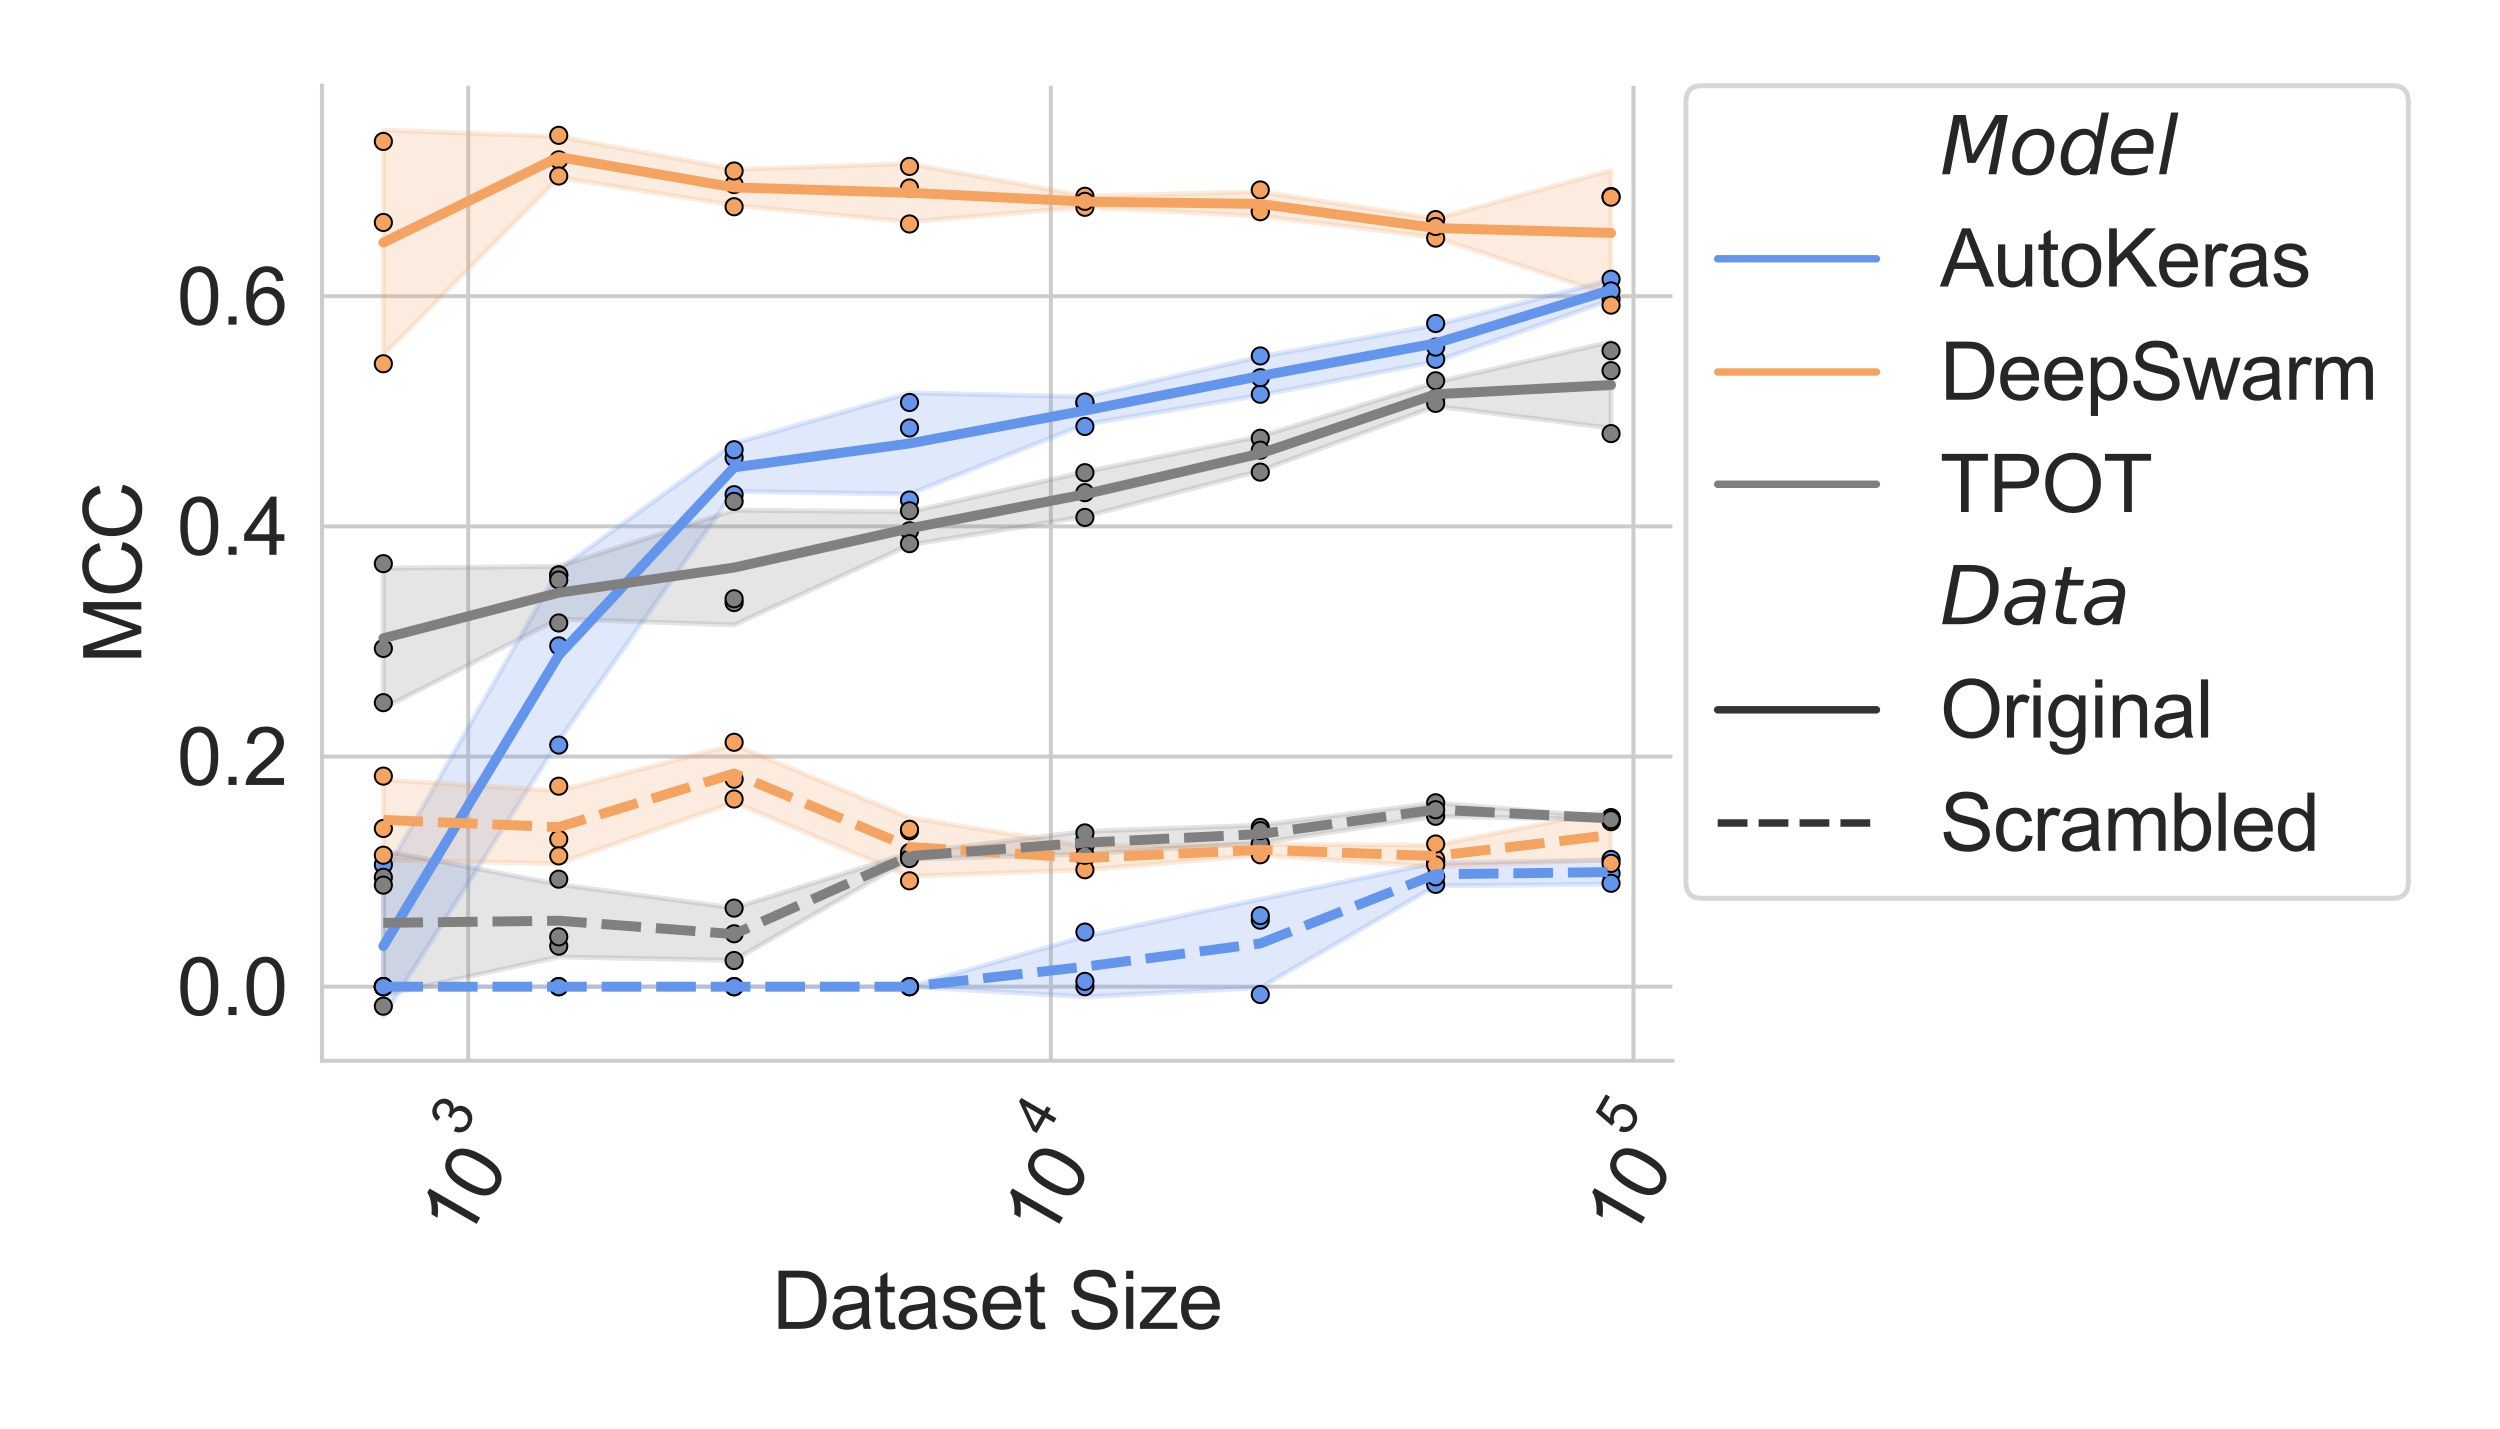 <?xml version="1.0" encoding="utf-8" standalone="no"?>
<!DOCTYPE svg PUBLIC "-//W3C//DTD SVG 1.1//EN"
  "http://www.w3.org/Graphics/SVG/1.1/DTD/svg11.dtd">
<svg height="288pt" version="1.1" viewBox="0 0 504 288" width="504pt" xmlns="http://www.w3.org/2000/svg" xmlns:xlink="http://www.w3.org/1999/xlink">
 <defs>
  <style type="text/css">*{stroke-linecap:butt;stroke-linejoin:round;}</style>
 </defs>
 <g id="figure_1">
  <g id="patch_1">
   <path d="M 0 288 
L 504 288 
L 504 0 
L 0 0 
z
" style="fill:#ffffff;"/>
  </g>
  <g id="axes_1">
   <g id="patch_2">
    <path d="M 64.91 213.849 
L 337.164 213.849 
L 337.164 17.28 
L 64.91 17.28 
z
" style="fill:#ffffff;"/>
   </g>
   <g id="matplotlib.axis_1">
    <g id="xtick_1">
     <g id="line2d_1">
      <path clip-path="url(#p04911960d1)" d="M 94.397 213.849 
L 94.397 17.28 
" style="fill:none;stroke:#cccccc;stroke-linecap:round;stroke-width:0.8;"/>
     </g>
     <g id="text_1">
      <!-- $\mathdefault{10^{3}}$ -->
      <g style="fill:#262626;" transform="translate(93.885 250.853)rotate(-60)scale(0.16 -0.16)">
       <defs>
        <path d="M 2384 0 
L 1822 0 
L 1822 3584 
Q 1619 3391 1289 3197 
Q 959 3003 697 2906 
L 697 3450 
Q 1169 3672 1522 3987 
Q 1875 4303 2022 4600 
L 2384 4600 
L 2384 0 
z
" id="ArialMT-31" transform="scale(0.016)"/>
        <path d="M 266 2259 
Q 266 3072 433 3567 
Q 600 4063 929 4331 
Q 1259 4600 1759 4600 
Q 2128 4600 2406 4451 
Q 2684 4303 2865 4023 
Q 3047 3744 3150 3342 
Q 3253 2941 3253 2259 
Q 3253 1453 3087 958 
Q 2922 463 2592 192 
Q 2263 -78 1759 -78 
Q 1097 -78 719 397 
Q 266 969 266 2259 
z
M 844 2259 
Q 844 1131 1108 757 
Q 1372 384 1759 384 
Q 2147 384 2411 759 
Q 2675 1134 2675 2259 
Q 2675 3391 2411 3762 
Q 2147 4134 1753 4134 
Q 1366 4134 1134 3806 
Q 844 3388 844 2259 
z
" id="ArialMT-30" transform="scale(0.016)"/>
        <path d="M 269 1209 
L 831 1284 
Q 928 806 1161 595 
Q 1394 384 1728 384 
Q 2125 384 2398 659 
Q 2672 934 2672 1341 
Q 2672 1728 2419 1979 
Q 2166 2231 1775 2231 
Q 1616 2231 1378 2169 
L 1441 2663 
Q 1497 2656 1531 2656 
Q 1891 2656 2178 2843 
Q 2466 3031 2466 3422 
Q 2466 3731 2256 3934 
Q 2047 4138 1716 4138 
Q 1388 4138 1169 3931 
Q 950 3725 888 3313 
L 325 3413 
Q 428 3978 793 4289 
Q 1159 4600 1703 4600 
Q 2078 4600 2393 4439 
Q 2709 4278 2876 4000 
Q 3044 3722 3044 3409 
Q 3044 3113 2884 2869 
Q 2725 2625 2413 2481 
Q 2819 2388 3044 2092 
Q 3269 1797 3269 1353 
Q 3269 753 2831 336 
Q 2394 -81 1725 -81 
Q 1122 -81 723 278 
Q 325 638 269 1209 
z
" id="ArialMT-33" transform="scale(0.016)"/>
       </defs>
       <use transform="translate(0 0.994)" xlink:href="#ArialMT-31"/>
       <use transform="translate(55.615 0.994)" xlink:href="#ArialMT-30"/>
       <use transform="translate(112.973 70.688)scale(0.7)" xlink:href="#ArialMT-33"/>
      </g>
     </g>
    </g>
    <g id="xtick_2">
     <g id="line2d_2">
      <path clip-path="url(#p04911960d1)" d="M 211.849 213.849 
L 211.849 17.28 
" style="fill:none;stroke:#cccccc;stroke-linecap:round;stroke-width:0.8;"/>
     </g>
     <g id="text_2">
      <!-- $\mathdefault{10^{4}}$ -->
      <g style="fill:#262626;" transform="translate(211.268 250.773)rotate(-60)scale(0.16 -0.16)">
       <defs>
        <path d="M 2069 0 
L 2069 1097 
L 81 1097 
L 81 1613 
L 2172 4581 
L 2631 4581 
L 2631 1613 
L 3250 1613 
L 3250 1097 
L 2631 1097 
L 2631 0 
L 2069 0 
z
M 2069 1613 
L 2069 3678 
L 634 1613 
L 2069 1613 
z
" id="ArialMT-34" transform="scale(0.016)"/>
       </defs>
       <use transform="translate(0 0.202)" xlink:href="#ArialMT-31"/>
       <use transform="translate(55.615 0.202)" xlink:href="#ArialMT-30"/>
       <use transform="translate(112.973 69.895)scale(0.7)" xlink:href="#ArialMT-34"/>
      </g>
     </g>
    </g>
    <g id="xtick_3">
     <g id="line2d_3">
      <path clip-path="url(#p04911960d1)" d="M 329.301 213.849 
L 329.301 17.28 
" style="fill:none;stroke:#cccccc;stroke-linecap:round;stroke-width:0.8;"/>
     </g>
     <g id="text_3">
      <!-- $\mathdefault{10^{5}}$ -->
      <g style="fill:#262626;" transform="translate(328.719 250.773)rotate(-60)scale(0.16 -0.16)">
       <defs>
        <path d="M 266 1200 
L 856 1250 
Q 922 819 1161 601 
Q 1400 384 1738 384 
Q 2144 384 2425 690 
Q 2706 997 2706 1503 
Q 2706 1984 2436 2262 
Q 2166 2541 1728 2541 
Q 1456 2541 1237 2417 
Q 1019 2294 894 2097 
L 366 2166 
L 809 4519 
L 3088 4519 
L 3088 3981 
L 1259 3981 
L 1013 2750 
Q 1425 3038 1878 3038 
Q 2478 3038 2890 2622 
Q 3303 2206 3303 1553 
Q 3303 931 2941 478 
Q 2500 -78 1738 -78 
Q 1113 -78 717 272 
Q 322 622 266 1200 
z
" id="ArialMT-35" transform="scale(0.016)"/>
       </defs>
       <use transform="translate(0 0.88)" xlink:href="#ArialMT-31"/>
       <use transform="translate(55.615 0.88)" xlink:href="#ArialMT-30"/>
       <use transform="translate(112.973 70.573)scale(0.7)" xlink:href="#ArialMT-35"/>
      </g>
     </g>
    </g>
    <g id="xtick_4"/>
    <g id="xtick_5"/>
    <g id="xtick_6"/>
    <g id="xtick_7"/>
    <g id="xtick_8"/>
    <g id="xtick_9"/>
    <g id="xtick_10"/>
    <g id="xtick_11"/>
    <g id="xtick_12"/>
    <g id="xtick_13"/>
    <g id="xtick_14"/>
    <g id="xtick_15"/>
    <g id="xtick_16"/>
    <g id="xtick_17"/>
    <g id="xtick_18"/>
    <g id="xtick_19"/>
    <g id="xtick_20"/>
    <g id="xtick_21"/>
    <g id="xtick_22"/>
    <g id="xtick_23"/>
    <g id="text_4">
     <!-- Dataset Size -->
     <g style="fill:#262626;" transform="translate(155.683 267.896)scale(0.16 -0.16)">
      <defs>
       <path d="M 494 0 
L 494 4581 
L 2072 4581 
Q 2606 4581 2888 4516 
Q 3281 4425 3559 4188 
Q 3922 3881 4101 3404 
Q 4281 2928 4281 2316 
Q 4281 1794 4159 1391 
Q 4038 988 3847 723 
Q 3656 459 3429 307 
Q 3203 156 2883 78 
Q 2563 0 2147 0 
L 494 0 
z
M 1100 541 
L 2078 541 
Q 2531 541 2789 625 
Q 3047 709 3200 863 
Q 3416 1078 3536 1442 
Q 3656 1806 3656 2325 
Q 3656 3044 3420 3430 
Q 3184 3816 2847 3947 
Q 2603 4041 2063 4041 
L 1100 4041 
L 1100 541 
z
" id="ArialMT-44" transform="scale(0.016)"/>
       <path d="M 2588 409 
Q 2275 144 1986 34 
Q 1697 -75 1366 -75 
Q 819 -75 525 192 
Q 231 459 231 875 
Q 231 1119 342 1320 
Q 453 1522 633 1644 
Q 813 1766 1038 1828 
Q 1203 1872 1538 1913 
Q 2219 1994 2541 2106 
Q 2544 2222 2544 2253 
Q 2544 2597 2384 2738 
Q 2169 2928 1744 2928 
Q 1347 2928 1158 2789 
Q 969 2650 878 2297 
L 328 2372 
Q 403 2725 575 2942 
Q 747 3159 1072 3276 
Q 1397 3394 1825 3394 
Q 2250 3394 2515 3294 
Q 2781 3194 2906 3042 
Q 3031 2891 3081 2659 
Q 3109 2516 3109 2141 
L 3109 1391 
Q 3109 606 3145 398 
Q 3181 191 3288 0 
L 2700 0 
Q 2613 175 2588 409 
z
M 2541 1666 
Q 2234 1541 1622 1453 
Q 1275 1403 1131 1340 
Q 988 1278 909 1158 
Q 831 1038 831 891 
Q 831 666 1001 516 
Q 1172 366 1500 366 
Q 1825 366 2078 508 
Q 2331 650 2450 897 
Q 2541 1088 2541 1459 
L 2541 1666 
z
" id="ArialMT-61" transform="scale(0.016)"/>
       <path d="M 1650 503 
L 1731 6 
Q 1494 -44 1306 -44 
Q 1000 -44 831 53 
Q 663 150 594 308 
Q 525 466 525 972 
L 525 2881 
L 113 2881 
L 113 3319 
L 525 3319 
L 525 4141 
L 1084 4478 
L 1084 3319 
L 1650 3319 
L 1650 2881 
L 1084 2881 
L 1084 941 
Q 1084 700 1114 631 
Q 1144 563 1211 522 
Q 1278 481 1403 481 
Q 1497 481 1650 503 
z
" id="ArialMT-74" transform="scale(0.016)"/>
       <path d="M 197 991 
L 753 1078 
Q 800 744 1014 566 
Q 1228 388 1613 388 
Q 2000 388 2187 545 
Q 2375 703 2375 916 
Q 2375 1106 2209 1216 
Q 2094 1291 1634 1406 
Q 1016 1563 777 1677 
Q 538 1791 414 1992 
Q 291 2194 291 2438 
Q 291 2659 392 2848 
Q 494 3038 669 3163 
Q 800 3259 1026 3326 
Q 1253 3394 1513 3394 
Q 1903 3394 2198 3281 
Q 2494 3169 2634 2976 
Q 2775 2784 2828 2463 
L 2278 2388 
Q 2241 2644 2061 2787 
Q 1881 2931 1553 2931 
Q 1166 2931 1000 2803 
Q 834 2675 834 2503 
Q 834 2394 903 2306 
Q 972 2216 1119 2156 
Q 1203 2125 1616 2013 
Q 2213 1853 2448 1751 
Q 2684 1650 2818 1456 
Q 2953 1263 2953 975 
Q 2953 694 2789 445 
Q 2625 197 2315 61 
Q 2006 -75 1616 -75 
Q 969 -75 630 194 
Q 291 463 197 991 
z
" id="ArialMT-73" transform="scale(0.016)"/>
       <path d="M 2694 1069 
L 3275 997 
Q 3138 488 2766 206 
Q 2394 -75 1816 -75 
Q 1088 -75 661 373 
Q 234 822 234 1631 
Q 234 2469 665 2931 
Q 1097 3394 1784 3394 
Q 2450 3394 2872 2941 
Q 3294 2488 3294 1666 
Q 3294 1616 3291 1516 
L 816 1516 
Q 847 969 1125 678 
Q 1403 388 1819 388 
Q 2128 388 2347 550 
Q 2566 713 2694 1069 
z
M 847 1978 
L 2700 1978 
Q 2663 2397 2488 2606 
Q 2219 2931 1791 2931 
Q 1403 2931 1139 2672 
Q 875 2413 847 1978 
z
" id="ArialMT-65" transform="scale(0.016)"/>
       <path id="ArialMT-20" transform="scale(0.016)"/>
       <path d="M 288 1472 
L 859 1522 
Q 900 1178 1048 958 
Q 1197 738 1509 602 
Q 1822 466 2213 466 
Q 2559 466 2825 569 
Q 3091 672 3220 851 
Q 3350 1031 3350 1244 
Q 3350 1459 3225 1620 
Q 3100 1781 2813 1891 
Q 2628 1963 1997 2114 
Q 1366 2266 1113 2400 
Q 784 2572 623 2826 
Q 463 3081 463 3397 
Q 463 3744 659 4045 
Q 856 4347 1234 4503 
Q 1613 4659 2075 4659 
Q 2584 4659 2973 4495 
Q 3363 4331 3572 4012 
Q 3781 3694 3797 3291 
L 3216 3247 
Q 3169 3681 2898 3903 
Q 2628 4125 2100 4125 
Q 1550 4125 1298 3923 
Q 1047 3722 1047 3438 
Q 1047 3191 1225 3031 
Q 1400 2872 2139 2705 
Q 2878 2538 3153 2413 
Q 3553 2228 3743 1945 
Q 3934 1663 3934 1294 
Q 3934 928 3725 604 
Q 3516 281 3123 101 
Q 2731 -78 2241 -78 
Q 1619 -78 1198 103 
Q 778 284 539 648 
Q 300 1013 288 1472 
z
" id="ArialMT-53" transform="scale(0.016)"/>
       <path d="M 425 3934 
L 425 4581 
L 988 4581 
L 988 3934 
L 425 3934 
z
M 425 0 
L 425 3319 
L 988 3319 
L 988 0 
L 425 0 
z
" id="ArialMT-69" transform="scale(0.016)"/>
       <path d="M 125 0 
L 125 456 
L 2238 2881 
Q 1878 2863 1603 2863 
L 250 2863 
L 250 3319 
L 2963 3319 
L 2963 2947 
L 1166 841 
L 819 456 
Q 1197 484 1528 484 
L 3063 484 
L 3063 0 
L 125 0 
z
" id="ArialMT-7a" transform="scale(0.016)"/>
      </defs>
      <use xlink:href="#ArialMT-44"/>
      <use x="72.217" xlink:href="#ArialMT-61"/>
      <use x="127.832" xlink:href="#ArialMT-74"/>
      <use x="155.615" xlink:href="#ArialMT-61"/>
      <use x="211.23" xlink:href="#ArialMT-73"/>
      <use x="261.23" xlink:href="#ArialMT-65"/>
      <use x="316.846" xlink:href="#ArialMT-74"/>
      <use x="344.629" xlink:href="#ArialMT-20"/>
      <use x="372.412" xlink:href="#ArialMT-53"/>
      <use x="439.111" xlink:href="#ArialMT-69"/>
      <use x="461.328" xlink:href="#ArialMT-7a"/>
      <use x="511.328" xlink:href="#ArialMT-65"/>
     </g>
    </g>
   </g>
   <g id="matplotlib.axis_2">
    <g id="ytick_1">
     <g id="line2d_4">
      <path clip-path="url(#p04911960d1)" d="M 64.91 198.915 
L 337.164 198.915 
" style="fill:none;stroke:#cccccc;stroke-linecap:round;stroke-width:0.8;"/>
     </g>
     <g id="text_5">
      <!-- 0.0 -->
      <g style="fill:#262626;" transform="translate(35.67 204.641)scale(0.16 -0.16)">
       <defs>
        <path d="M 581 0 
L 581 641 
L 1222 641 
L 1222 0 
L 581 0 
z
" id="ArialMT-2e" transform="scale(0.016)"/>
       </defs>
       <use xlink:href="#ArialMT-30"/>
       <use x="55.615" xlink:href="#ArialMT-2e"/>
       <use x="83.398" xlink:href="#ArialMT-30"/>
      </g>
     </g>
    </g>
    <g id="ytick_2">
     <g id="line2d_5">
      <path clip-path="url(#p04911960d1)" d="M 64.91 152.515 
L 337.164 152.515 
" style="fill:none;stroke:#cccccc;stroke-linecap:round;stroke-width:0.8;"/>
     </g>
     <g id="text_6">
      <!-- 0.2 -->
      <g style="fill:#262626;" transform="translate(35.67 158.242)scale(0.16 -0.16)">
       <defs>
        <path d="M 3222 541 
L 3222 0 
L 194 0 
Q 188 203 259 391 
Q 375 700 629 1000 
Q 884 1300 1366 1694 
Q 2113 2306 2375 2664 
Q 2638 3022 2638 3341 
Q 2638 3675 2398 3904 
Q 2159 4134 1775 4134 
Q 1369 4134 1125 3890 
Q 881 3647 878 3216 
L 300 3275 
Q 359 3922 746 4261 
Q 1134 4600 1788 4600 
Q 2447 4600 2831 4234 
Q 3216 3869 3216 3328 
Q 3216 3053 3103 2787 
Q 2991 2522 2730 2228 
Q 2469 1934 1863 1422 
Q 1356 997 1212 845 
Q 1069 694 975 541 
L 3222 541 
z
" id="ArialMT-32" transform="scale(0.016)"/>
       </defs>
       <use xlink:href="#ArialMT-30"/>
       <use x="55.615" xlink:href="#ArialMT-2e"/>
       <use x="83.398" xlink:href="#ArialMT-32"/>
      </g>
     </g>
    </g>
    <g id="ytick_3">
     <g id="line2d_6">
      <path clip-path="url(#p04911960d1)" d="M 64.91 106.116 
L 337.164 106.116 
" style="fill:none;stroke:#cccccc;stroke-linecap:round;stroke-width:0.8;"/>
     </g>
     <g id="text_7">
      <!-- 0.4 -->
      <g style="fill:#262626;" transform="translate(35.67 111.843)scale(0.16 -0.16)">
       <use xlink:href="#ArialMT-30"/>
       <use x="55.615" xlink:href="#ArialMT-2e"/>
       <use x="83.398" xlink:href="#ArialMT-34"/>
      </g>
     </g>
    </g>
    <g id="ytick_4">
     <g id="line2d_7">
      <path clip-path="url(#p04911960d1)" d="M 64.91 59.717 
L 337.164 59.717 
" style="fill:none;stroke:#cccccc;stroke-linecap:round;stroke-width:0.8;"/>
     </g>
     <g id="text_8">
      <!-- 0.6 -->
      <g style="fill:#262626;" transform="translate(35.67 65.443)scale(0.16 -0.16)">
       <defs>
        <path d="M 3184 3459 
L 2625 3416 
Q 2550 3747 2413 3897 
Q 2184 4138 1850 4138 
Q 1581 4138 1378 3988 
Q 1113 3794 959 3422 
Q 806 3050 800 2363 
Q 1003 2672 1297 2822 
Q 1591 2972 1913 2972 
Q 2475 2972 2870 2558 
Q 3266 2144 3266 1488 
Q 3266 1056 3080 686 
Q 2894 316 2569 119 
Q 2244 -78 1831 -78 
Q 1128 -78 684 439 
Q 241 956 241 2144 
Q 241 3472 731 4075 
Q 1159 4600 1884 4600 
Q 2425 4600 2770 4297 
Q 3116 3994 3184 3459 
z
M 888 1484 
Q 888 1194 1011 928 
Q 1134 663 1356 523 
Q 1578 384 1822 384 
Q 2178 384 2434 671 
Q 2691 959 2691 1453 
Q 2691 1928 2437 2201 
Q 2184 2475 1800 2475 
Q 1419 2475 1153 2201 
Q 888 1928 888 1484 
z
" id="ArialMT-36" transform="scale(0.016)"/>
       </defs>
       <use xlink:href="#ArialMT-30"/>
       <use x="55.615" xlink:href="#ArialMT-2e"/>
       <use x="83.398" xlink:href="#ArialMT-36"/>
      </g>
     </g>
    </g>
    <g id="text_9">
     <!-- MCC -->
     <g style="fill:#262626;" transform="translate(28.49 133.783)rotate(-90)scale(0.16 -0.16)">
      <defs>
       <path d="M 475 0 
L 475 4581 
L 1388 4581 
L 2472 1338 
Q 2622 884 2691 659 
Q 2769 909 2934 1394 
L 4031 4581 
L 4847 4581 
L 4847 0 
L 4263 0 
L 4263 3834 
L 2931 0 
L 2384 0 
L 1059 3900 
L 1059 0 
L 475 0 
z
" id="ArialMT-4d" transform="scale(0.016)"/>
       <path d="M 3763 1606 
L 4369 1453 
Q 4178 706 3683 314 
Q 3188 -78 2472 -78 
Q 1731 -78 1267 223 
Q 803 525 561 1097 
Q 319 1669 319 2325 
Q 319 3041 592 3573 
Q 866 4106 1370 4382 
Q 1875 4659 2481 4659 
Q 3169 4659 3637 4309 
Q 4106 3959 4291 3325 
L 3694 3184 
Q 3534 3684 3231 3912 
Q 2928 4141 2469 4141 
Q 1941 4141 1586 3887 
Q 1231 3634 1087 3207 
Q 944 2781 944 2328 
Q 944 1744 1114 1308 
Q 1284 872 1643 656 
Q 2003 441 2422 441 
Q 2931 441 3284 734 
Q 3638 1028 3763 1606 
z
" id="ArialMT-43" transform="scale(0.016)"/>
      </defs>
      <use xlink:href="#ArialMT-4d"/>
      <use x="83.301" xlink:href="#ArialMT-43"/>
      <use x="155.518" xlink:href="#ArialMT-43"/>
     </g>
    </g>
   </g>
   <g id="PolyCollection_1">
    <defs>
     <path d="M 77.285 -111.475 
L 77.285 -83.086 
L 112.642 -138.658 
L 147.998 -188.943 
L 183.355 -188.394 
L 218.716 -202.453 
L 254.075 -208.331 
L 289.432 -215.114 
L 324.789 -227.538 
L 324.789 -231.603 
L 324.789 -231.603 
L 289.432 -222.462 
L 254.075 -216.08 
L 218.716 -208.03 
L 183.355 -208.794 
L 147.998 -198.619 
L 112.642 -173.146 
L 77.285 -111.475 
z
" id="m5dc68dd22e" style="stroke:#6495ed;stroke-opacity:0.2;"/>
    </defs>
    <g clip-path="url(#p04911960d1)">
     <use style="fill:#6495ed;fill-opacity:0.2;stroke:#6495ed;stroke-opacity:0.2;" x="0" xlink:href="#m5dc68dd22e" y="288"/>
    </g>
   </g>
   <g id="PolyCollection_2">
    <defs>
     <path d="M 77.285 -89.085 
L 77.285 -89.085 
L 112.642 -89.085 
L 147.998 -89.085 
L 183.355 -89.085 
L 218.716 -87.042 
L 254.075 -88.872 
L 289.432 -109.411 
L 324.789 -109.782 
L 324.789 -114.604 
L 324.789 -114.604 
L 289.432 -114.079 
L 254.075 -106.729 
L 218.716 -99.184 
L 183.355 -89.085 
L 147.998 -89.085 
L 112.642 -89.085 
L 77.285 -89.085 
z
" id="meab88778ed" style="stroke:#6495ed;stroke-opacity:0.2;"/>
    </defs>
    <g clip-path="url(#p04911960d1)">
     <use style="fill:#6495ed;fill-opacity:0.2;stroke:#6495ed;stroke-opacity:0.2;" x="0" xlink:href="#meab88778ed" y="288"/>
    </g>
   </g>
   <g id="PolyCollection_3">
    <defs>
     <path d="M 77.285 -261.785 
L 77.285 -216.418 
L 112.642 -252.21 
L 147.998 -246.578 
L 183.355 -243.272 
L 218.716 -246.238 
L 254.075 -244.451 
L 289.432 -240.129 
L 324.789 -228.436 
L 324.789 -253.647 
L 324.789 -253.647 
L 289.432 -243.911 
L 254.075 -249.336 
L 218.716 -248.465 
L 183.355 -254.997 
L 147.998 -253.857 
L 112.642 -260.465 
L 77.285 -261.785 
z
" id="m6609f6d59c" style="stroke:#f4a460;stroke-opacity:0.2;"/>
    </defs>
    <g clip-path="url(#p04911960d1)">
     <use style="fill:#f4a460;fill-opacity:0.2;stroke:#f4a460;stroke-opacity:0.2;" x="0" xlink:href="#m6609f6d59c" y="288"/>
    </g>
   </g>
   <g id="PolyCollection_4">
    <defs>
     <path d="M 77.285 -130.815 
L 77.285 -114.588 
L 112.642 -113.913 
L 147.998 -126.256 
L 183.355 -111.34 
L 218.716 -112.635 
L 254.075 -115.591 
L 289.432 -113.256 
L 324.789 -114.706 
L 324.789 -124.666 
L 324.789 -124.666 
L 289.432 -117.606 
L 254.075 -117.777 
L 218.716 -117.405 
L 183.355 -123.152 
L 147.998 -137.867 
L 112.642 -128.593 
L 77.285 -130.815 
z
" id="mc5b2fca00d" style="stroke:#f4a460;stroke-opacity:0.2;"/>
    </defs>
    <g clip-path="url(#p04911960d1)">
     <use style="fill:#f4a460;fill-opacity:0.2;stroke:#f4a460;stroke-opacity:0.2;" x="0" xlink:href="#mc5b2fca00d" y="288"/>
    </g>
   </g>
   <g id="PolyCollection_5">
    <defs>
     <path d="M 77.285 -173.452 
L 77.285 -145.205 
L 112.642 -163.208 
L 147.998 -162.015 
L 183.355 -178.136 
L 218.716 -183.842 
L 254.075 -193.107 
L 289.432 -206.111 
L 324.789 -201.664 
L 324.789 -219.108 
L 324.789 -219.108 
L 289.432 -210.927 
L 254.075 -200.035 
L 218.716 -192.877 
L 183.355 -184.81 
L 147.998 -185.144 
L 112.642 -173.825 
L 77.285 -173.452 
z
" id="m8fe69c9b7b" style="stroke:#808080;stroke-opacity:0.2;"/>
    </defs>
    <g clip-path="url(#p04911960d1)">
     <use style="fill:#808080;fill-opacity:0.2;stroke:#808080;stroke-opacity:0.2;" x="0" xlink:href="#m8fe69c9b7b" y="288"/>
    </g>
   </g>
   <g id="PolyCollection_6">
    <defs>
     <path d="M 77.285 -116.513 
L 77.285 -87.384 
L 112.642 -95.069 
L 147.998 -94.393 
L 183.355 -114.774 
L 218.716 -115.805 
L 254.075 -118.068 
L 289.432 -123.421 
L 324.789 -122.793 
L 324.789 -123.228 
L 324.789 -123.228 
L 289.432 -126.146 
L 254.075 -121.644 
L 218.716 -120.409 
L 183.355 -116.05 
L 147.998 -104.962 
L 112.642 -109.7 
L 77.285 -116.513 
z
" id="m5261a6ade9" style="stroke:#808080;stroke-opacity:0.2;"/>
    </defs>
    <g clip-path="url(#p04911960d1)">
     <use style="fill:#808080;fill-opacity:0.2;stroke:#808080;stroke-opacity:0.2;" x="0" xlink:href="#m5261a6ade9" y="288"/>
    </g>
   </g>
   <g id="PathCollection_1">
    <defs>
     <path d="M 0 1.732 
C 0.459 1.732 0.9 1.55 1.225 1.225 
C 1.55 0.9 1.732 0.459 1.732 -0 
C 1.732 -0.459 1.55 -0.9 1.225 -1.225 
C 0.9 -1.55 0.459 -1.732 0 -1.732 
C -0.459 -1.732 -0.9 -1.55 -1.225 -1.225 
C -1.55 -0.9 -1.732 -0.459 -1.732 0 
C -1.732 0.459 -1.55 0.9 -1.225 1.225 
C -0.9 1.55 -0.459 1.732 0 1.732 
z
" id="C0_0_3e9914a233"/>
    </defs>
    <g clip-path="url(#p04911960d1)">
     <use style="fill:#6495ed;stroke:#000000;stroke-width:0.4;" x="324.789" xlink:href="#C0_0_3e9914a233" y="60.342"/>
    </g>
    <g clip-path="url(#p04911960d1)">
     <use style="fill:#6495ed;stroke:#000000;stroke-width:0.4;" x="324.789" xlink:href="#C0_0_3e9914a233" y="173.271"/>
    </g>
    <g clip-path="url(#p04911960d1)">
     <use style="fill:#6495ed;stroke:#000000;stroke-width:0.4;" x="324.789" xlink:href="#C0_0_3e9914a233" y="176.079"/>
    </g>
    <g clip-path="url(#p04911960d1)">
     <use style="fill:#6495ed;stroke:#000000;stroke-width:0.4;" x="324.789" xlink:href="#C0_0_3e9914a233" y="178.07"/>
    </g>
    <g clip-path="url(#p04911960d1)">
     <use style="fill:#6495ed;stroke:#000000;stroke-width:0.4;" x="324.789" xlink:href="#C0_0_3e9914a233" y="56.295"/>
    </g>
    <g clip-path="url(#p04911960d1)">
     <use style="fill:#6495ed;stroke:#000000;stroke-width:0.4;" x="324.789" xlink:href="#C0_0_3e9914a233" y="58.65"/>
    </g>
    <g clip-path="url(#p04911960d1)">
     <use style="fill:#6495ed;stroke:#000000;stroke-width:0.4;" x="289.432" xlink:href="#C0_0_3e9914a233" y="178.29"/>
    </g>
    <g clip-path="url(#p04911960d1)">
     <use style="fill:#6495ed;stroke:#000000;stroke-width:0.4;" x="289.432" xlink:href="#C0_0_3e9914a233" y="65.215"/>
    </g>
    <g clip-path="url(#p04911960d1)">
     <use style="fill:#6495ed;stroke:#000000;stroke-width:0.4;" x="289.432" xlink:href="#C0_0_3e9914a233" y="72.443"/>
    </g>
    <g clip-path="url(#p04911960d1)">
     <use style="fill:#6495ed;stroke:#000000;stroke-width:0.4;" x="289.432" xlink:href="#C0_0_3e9914a233" y="173.707"/>
    </g>
    <g clip-path="url(#p04911960d1)">
     <use style="fill:#6495ed;stroke:#000000;stroke-width:0.4;" x="289.432" xlink:href="#C0_0_3e9914a233" y="176.768"/>
    </g>
    <g clip-path="url(#p04911960d1)">
     <use style="fill:#6495ed;stroke:#000000;stroke-width:0.4;" x="289.432" xlink:href="#C0_0_3e9914a233" y="69.978"/>
    </g>
    <g clip-path="url(#p04911960d1)">
     <use style="fill:#6495ed;stroke:#000000;stroke-width:0.4;" x="254.075" xlink:href="#C0_0_3e9914a233" y="79.482"/>
    </g>
    <g clip-path="url(#p04911960d1)">
     <use style="fill:#6495ed;stroke:#000000;stroke-width:0.4;" x="254.075" xlink:href="#C0_0_3e9914a233" y="185.512"/>
    </g>
    <g clip-path="url(#p04911960d1)">
     <use style="fill:#6495ed;stroke:#000000;stroke-width:0.4;" x="254.075" xlink:href="#C0_0_3e9914a233" y="184.591"/>
    </g>
    <g clip-path="url(#p04911960d1)">
     <use style="fill:#6495ed;stroke:#000000;stroke-width:0.4;" x="254.075" xlink:href="#C0_0_3e9914a233" y="71.756"/>
    </g>
    <g clip-path="url(#p04911960d1)">
     <use style="fill:#6495ed;stroke:#000000;stroke-width:0.4;" x="254.075" xlink:href="#C0_0_3e9914a233" y="76.146"/>
    </g>
    <g clip-path="url(#p04911960d1)">
     <use style="fill:#6495ed;stroke:#000000;stroke-width:0.4;" x="254.075" xlink:href="#C0_0_3e9914a233" y="200.495"/>
    </g>
    <g clip-path="url(#p04911960d1)">
     <use style="fill:#6495ed;stroke:#000000;stroke-width:0.4;" x="218.716" xlink:href="#C0_0_3e9914a233" y="81.248"/>
    </g>
    <g clip-path="url(#p04911960d1)">
     <use style="fill:#6495ed;stroke:#000000;stroke-width:0.4;" x="218.716" xlink:href="#C0_0_3e9914a233" y="85.976"/>
    </g>
    <g clip-path="url(#p04911960d1)">
     <use style="fill:#6495ed;stroke:#000000;stroke-width:0.4;" x="218.716" xlink:href="#C0_0_3e9914a233" y="81.051"/>
    </g>
    <g clip-path="url(#p04911960d1)">
     <use style="fill:#6495ed;stroke:#000000;stroke-width:0.4;" x="218.716" xlink:href="#C0_0_3e9914a233" y="198.915"/>
    </g>
    <g clip-path="url(#p04911960d1)">
     <use style="fill:#6495ed;stroke:#000000;stroke-width:0.4;" x="218.716" xlink:href="#C0_0_3e9914a233" y="187.904"/>
    </g>
    <g clip-path="url(#p04911960d1)">
     <use style="fill:#6495ed;stroke:#000000;stroke-width:0.4;" x="218.716" xlink:href="#C0_0_3e9914a233" y="197.842"/>
    </g>
    <g clip-path="url(#p04911960d1)">
     <use style="fill:#6495ed;stroke:#000000;stroke-width:0.4;" x="183.355" xlink:href="#C0_0_3e9914a233" y="100.803"/>
    </g>
    <g clip-path="url(#p04911960d1)">
     <use style="fill:#6495ed;stroke:#000000;stroke-width:0.4;" x="183.355" xlink:href="#C0_0_3e9914a233" y="86.278"/>
    </g>
    <g clip-path="url(#p04911960d1)">
     <use style="fill:#6495ed;stroke:#000000;stroke-width:0.4;" x="183.355" xlink:href="#C0_0_3e9914a233" y="198.915"/>
    </g>
    <g clip-path="url(#p04911960d1)">
     <use style="fill:#6495ed;stroke:#000000;stroke-width:0.4;" x="183.355" xlink:href="#C0_0_3e9914a233" y="198.915"/>
    </g>
    <g clip-path="url(#p04911960d1)">
     <use style="fill:#6495ed;stroke:#000000;stroke-width:0.4;" x="183.355" xlink:href="#C0_0_3e9914a233" y="198.915"/>
    </g>
    <g clip-path="url(#p04911960d1)">
     <use style="fill:#6495ed;stroke:#000000;stroke-width:0.4;" x="183.355" xlink:href="#C0_0_3e9914a233" y="81.137"/>
    </g>
    <g clip-path="url(#p04911960d1)">
     <use style="fill:#6495ed;stroke:#000000;stroke-width:0.4;" x="147.998" xlink:href="#C0_0_3e9914a233" y="198.915"/>
    </g>
    <g clip-path="url(#p04911960d1)">
     <use style="fill:#6495ed;stroke:#000000;stroke-width:0.4;" x="147.998" xlink:href="#C0_0_3e9914a233" y="198.915"/>
    </g>
    <g clip-path="url(#p04911960d1)">
     <use style="fill:#6495ed;stroke:#000000;stroke-width:0.4;" x="147.998" xlink:href="#C0_0_3e9914a233" y="198.915"/>
    </g>
    <g clip-path="url(#p04911960d1)">
     <use style="fill:#6495ed;stroke:#000000;stroke-width:0.4;" x="147.998" xlink:href="#C0_0_3e9914a233" y="99.728"/>
    </g>
    <g clip-path="url(#p04911960d1)">
     <use style="fill:#6495ed;stroke:#000000;stroke-width:0.4;" x="147.998" xlink:href="#C0_0_3e9914a233" y="92.268"/>
    </g>
    <g clip-path="url(#p04911960d1)">
     <use style="fill:#6495ed;stroke:#000000;stroke-width:0.4;" x="147.998" xlink:href="#C0_0_3e9914a233" y="90.662"/>
    </g>
    <g clip-path="url(#p04911960d1)">
     <use style="fill:#6495ed;stroke:#000000;stroke-width:0.4;" x="112.642" xlink:href="#C0_0_3e9914a233" y="130.21"/>
    </g>
    <g clip-path="url(#p04911960d1)">
     <use style="fill:#6495ed;stroke:#000000;stroke-width:0.4;" x="112.642" xlink:href="#C0_0_3e9914a233" y="198.915"/>
    </g>
    <g clip-path="url(#p04911960d1)">
     <use style="fill:#6495ed;stroke:#000000;stroke-width:0.4;" x="112.642" xlink:href="#C0_0_3e9914a233" y="198.915"/>
    </g>
    <g clip-path="url(#p04911960d1)">
     <use style="fill:#6495ed;stroke:#000000;stroke-width:0.4;" x="112.642" xlink:href="#C0_0_3e9914a233" y="115.875"/>
    </g>
    <g clip-path="url(#p04911960d1)">
     <use style="fill:#6495ed;stroke:#000000;stroke-width:0.4;" x="112.642" xlink:href="#C0_0_3e9914a233" y="150.208"/>
    </g>
    <g clip-path="url(#p04911960d1)">
     <use style="fill:#6495ed;stroke:#000000;stroke-width:0.4;" x="112.642" xlink:href="#C0_0_3e9914a233" y="198.915"/>
    </g>
    <g clip-path="url(#p04911960d1)">
     <use style="fill:#6495ed;stroke:#000000;stroke-width:0.4;" x="77.285" xlink:href="#C0_0_3e9914a233" y="198.915"/>
    </g>
    <g clip-path="url(#p04911960d1)">
     <use style="fill:#6495ed;stroke:#000000;stroke-width:0.4;" x="77.285" xlink:href="#C0_0_3e9914a233" y="198.915"/>
    </g>
    <g clip-path="url(#p04911960d1)">
     <use style="fill:#6495ed;stroke:#000000;stroke-width:0.4;" x="77.285" xlink:href="#C0_0_3e9914a233" y="198.915"/>
    </g>
    <g clip-path="url(#p04911960d1)">
     <use style="fill:#6495ed;stroke:#000000;stroke-width:0.4;" x="77.285" xlink:href="#C0_0_3e9914a233" y="198.915"/>
    </g>
    <g clip-path="url(#p04911960d1)">
     <use style="fill:#6495ed;stroke:#000000;stroke-width:0.4;" x="77.285" xlink:href="#C0_0_3e9914a233" y="198.915"/>
    </g>
    <g clip-path="url(#p04911960d1)">
     <use style="fill:#6495ed;stroke:#000000;stroke-width:0.4;" x="77.285" xlink:href="#C0_0_3e9914a233" y="174.329"/>
    </g>
    <g clip-path="url(#p04911960d1)">
     <use style="fill:#f4a460;stroke:#000000;stroke-width:0.4;" x="324.789" xlink:href="#C0_0_3e9914a233" y="61.514"/>
    </g>
    <g clip-path="url(#p04911960d1)">
     <use style="fill:#f4a460;stroke:#000000;stroke-width:0.4;" x="324.789" xlink:href="#C0_0_3e9914a233" y="174.06"/>
    </g>
    <g clip-path="url(#p04911960d1)">
     <use style="fill:#f4a460;stroke:#000000;stroke-width:0.4;" x="324.789" xlink:href="#C0_0_3e9914a233" y="165.236"/>
    </g>
    <g clip-path="url(#p04911960d1)">
     <use style="fill:#f4a460;stroke:#000000;stroke-width:0.4;" x="324.789" xlink:href="#C0_0_3e9914a233" y="165.647"/>
    </g>
    <g clip-path="url(#p04911960d1)">
     <use style="fill:#f4a460;stroke:#000000;stroke-width:0.4;" x="324.789" xlink:href="#C0_0_3e9914a233" y="39.612"/>
    </g>
    <g clip-path="url(#p04911960d1)">
     <use style="fill:#f4a460;stroke:#000000;stroke-width:0.4;" x="324.789" xlink:href="#C0_0_3e9914a233" y="39.749"/>
    </g>
    <g clip-path="url(#p04911960d1)">
     <use style="fill:#f4a460;stroke:#000000;stroke-width:0.4;" x="289.432" xlink:href="#C0_0_3e9914a233" y="173.191"/>
    </g>
    <g clip-path="url(#p04911960d1)">
     <use style="fill:#f4a460;stroke:#000000;stroke-width:0.4;" x="289.432" xlink:href="#C0_0_3e9914a233" y="48.009"/>
    </g>
    <g clip-path="url(#p04911960d1)">
     <use style="fill:#f4a460;stroke:#000000;stroke-width:0.4;" x="289.432" xlink:href="#C0_0_3e9914a233" y="44.267"/>
    </g>
    <g clip-path="url(#p04911960d1)">
     <use style="fill:#f4a460;stroke:#000000;stroke-width:0.4;" x="289.432" xlink:href="#C0_0_3e9914a233" y="174.366"/>
    </g>
    <g clip-path="url(#p04911960d1)">
     <use style="fill:#f4a460;stroke:#000000;stroke-width:0.4;" x="289.432" xlink:href="#C0_0_3e9914a233" y="170.151"/>
    </g>
    <g clip-path="url(#p04911960d1)">
     <use style="fill:#f4a460;stroke:#000000;stroke-width:0.4;" x="289.432" xlink:href="#C0_0_3e9914a233" y="45.664"/>
    </g>
    <g clip-path="url(#p04911960d1)">
     <use style="fill:#f4a460;stroke:#000000;stroke-width:0.4;" x="254.075" xlink:href="#C0_0_3e9914a233" y="42.343"/>
    </g>
    <g clip-path="url(#p04911960d1)">
     <use style="fill:#f4a460;stroke:#000000;stroke-width:0.4;" x="254.075" xlink:href="#C0_0_3e9914a233" y="170.153"/>
    </g>
    <g clip-path="url(#p04911960d1)">
     <use style="fill:#f4a460;stroke:#000000;stroke-width:0.4;" x="254.075" xlink:href="#C0_0_3e9914a233" y="171.473"/>
    </g>
    <g clip-path="url(#p04911960d1)">
     <use style="fill:#f4a460;stroke:#000000;stroke-width:0.4;" x="254.075" xlink:href="#C0_0_3e9914a233" y="38.293"/>
    </g>
    <g clip-path="url(#p04911960d1)">
     <use style="fill:#f4a460;stroke:#000000;stroke-width:0.4;" x="254.075" xlink:href="#C0_0_3e9914a233" y="42.683"/>
    </g>
    <g clip-path="url(#p04911960d1)">
     <use style="fill:#f4a460;stroke:#000000;stroke-width:0.4;" x="254.075" xlink:href="#C0_0_3e9914a233" y="172.322"/>
    </g>
    <g clip-path="url(#p04911960d1)">
     <use style="fill:#f4a460;stroke:#000000;stroke-width:0.4;" x="218.716" xlink:href="#C0_0_3e9914a233" y="41.792"/>
    </g>
    <g clip-path="url(#p04911960d1)">
     <use style="fill:#f4a460;stroke:#000000;stroke-width:0.4;" x="218.716" xlink:href="#C0_0_3e9914a233" y="39.568"/>
    </g>
    <g clip-path="url(#p04911960d1)">
     <use style="fill:#f4a460;stroke:#000000;stroke-width:0.4;" x="218.716" xlink:href="#C0_0_3e9914a233" y="40.587"/>
    </g>
    <g clip-path="url(#p04911960d1)">
     <use style="fill:#f4a460;stroke:#000000;stroke-width:0.4;" x="218.716" xlink:href="#C0_0_3e9914a233" y="173.032"/>
    </g>
    <g clip-path="url(#p04911960d1)">
     <use style="fill:#f4a460;stroke:#000000;stroke-width:0.4;" x="218.716" xlink:href="#C0_0_3e9914a233" y="175.339"/>
    </g>
    <g clip-path="url(#p04911960d1)">
     <use style="fill:#f4a460;stroke:#000000;stroke-width:0.4;" x="218.716" xlink:href="#C0_0_3e9914a233" y="170.57"/>
    </g>
    <g clip-path="url(#p04911960d1)">
     <use style="fill:#f4a460;stroke:#000000;stroke-width:0.4;" x="183.355" xlink:href="#C0_0_3e9914a233" y="45.153"/>
    </g>
    <g clip-path="url(#p04911960d1)">
     <use style="fill:#f4a460;stroke:#000000;stroke-width:0.4;" x="183.355" xlink:href="#C0_0_3e9914a233" y="37.894"/>
    </g>
    <g clip-path="url(#p04911960d1)">
     <use style="fill:#f4a460;stroke:#000000;stroke-width:0.4;" x="183.355" xlink:href="#C0_0_3e9914a233" y="177.571"/>
    </g>
    <g clip-path="url(#p04911960d1)">
     <use style="fill:#f4a460;stroke:#000000;stroke-width:0.4;" x="183.355" xlink:href="#C0_0_3e9914a233" y="167.502"/>
    </g>
    <g clip-path="url(#p04911960d1)">
     <use style="fill:#f4a460;stroke:#000000;stroke-width:0.4;" x="183.355" xlink:href="#C0_0_3e9914a233" y="167.189"/>
    </g>
    <g clip-path="url(#p04911960d1)">
     <use style="fill:#f4a460;stroke:#000000;stroke-width:0.4;" x="183.355" xlink:href="#C0_0_3e9914a233" y="33.549"/>
    </g>
    <g clip-path="url(#p04911960d1)">
     <use style="fill:#f4a460;stroke:#000000;stroke-width:0.4;" x="147.998" xlink:href="#C0_0_3e9914a233" y="149.645"/>
    </g>
    <g clip-path="url(#p04911960d1)">
     <use style="fill:#f4a460;stroke:#000000;stroke-width:0.4;" x="147.998" xlink:href="#C0_0_3e9914a233" y="161.085"/>
    </g>
    <g clip-path="url(#p04911960d1)">
     <use style="fill:#f4a460;stroke:#000000;stroke-width:0.4;" x="147.998" xlink:href="#C0_0_3e9914a233" y="157.086"/>
    </g>
    <g clip-path="url(#p04911960d1)">
     <use style="fill:#f4a460;stroke:#000000;stroke-width:0.4;" x="147.998" xlink:href="#C0_0_3e9914a233" y="37.202"/>
    </g>
    <g clip-path="url(#p04911960d1)">
     <use style="fill:#f4a460;stroke:#000000;stroke-width:0.4;" x="147.998" xlink:href="#C0_0_3e9914a233" y="34.468"/>
    </g>
    <g clip-path="url(#p04911960d1)">
     <use style="fill:#f4a460;stroke:#000000;stroke-width:0.4;" x="147.998" xlink:href="#C0_0_3e9914a233" y="41.677"/>
    </g>
    <g clip-path="url(#p04911960d1)">
     <use style="fill:#f4a460;stroke:#000000;stroke-width:0.4;" x="112.642" xlink:href="#C0_0_3e9914a233" y="32.226"/>
    </g>
    <g clip-path="url(#p04911960d1)">
     <use style="fill:#f4a460;stroke:#000000;stroke-width:0.4;" x="112.642" xlink:href="#C0_0_3e9914a233" y="169.198"/>
    </g>
    <g clip-path="url(#p04911960d1)">
     <use style="fill:#f4a460;stroke:#000000;stroke-width:0.4;" x="112.642" xlink:href="#C0_0_3e9914a233" y="158.495"/>
    </g>
    <g clip-path="url(#p04911960d1)">
     <use style="fill:#f4a460;stroke:#000000;stroke-width:0.4;" x="112.642" xlink:href="#C0_0_3e9914a233" y="35.48"/>
    </g>
    <g clip-path="url(#p04911960d1)">
     <use style="fill:#f4a460;stroke:#000000;stroke-width:0.4;" x="112.642" xlink:href="#C0_0_3e9914a233" y="27.282"/>
    </g>
    <g clip-path="url(#p04911960d1)">
     <use style="fill:#f4a460;stroke:#000000;stroke-width:0.4;" x="112.642" xlink:href="#C0_0_3e9914a233" y="172.548"/>
    </g>
    <g clip-path="url(#p04911960d1)">
     <use style="fill:#f4a460;stroke:#000000;stroke-width:0.4;" x="77.285" xlink:href="#C0_0_3e9914a233" y="28.514"/>
    </g>
    <g clip-path="url(#p04911960d1)">
     <use style="fill:#f4a460;stroke:#000000;stroke-width:0.4;" x="77.285" xlink:href="#C0_0_3e9914a233" y="73.335"/>
    </g>
    <g clip-path="url(#p04911960d1)">
     <use style="fill:#f4a460;stroke:#000000;stroke-width:0.4;" x="77.285" xlink:href="#C0_0_3e9914a233" y="167.021"/>
    </g>
    <g clip-path="url(#p04911960d1)">
     <use style="fill:#f4a460;stroke:#000000;stroke-width:0.4;" x="77.285" xlink:href="#C0_0_3e9914a233" y="172.412"/>
    </g>
    <g clip-path="url(#p04911960d1)">
     <use style="fill:#f4a460;stroke:#000000;stroke-width:0.4;" x="77.285" xlink:href="#C0_0_3e9914a233" y="156.462"/>
    </g>
    <g clip-path="url(#p04911960d1)">
     <use style="fill:#f4a460;stroke:#000000;stroke-width:0.4;" x="77.285" xlink:href="#C0_0_3e9914a233" y="44.846"/>
    </g>
    <g clip-path="url(#p04911960d1)">
     <use style="fill:#808080;stroke:#000000;stroke-width:0.4;" x="324.789" xlink:href="#C0_0_3e9914a233" y="87.413"/>
    </g>
    <g clip-path="url(#p04911960d1)">
     <use style="fill:#808080;stroke:#000000;stroke-width:0.4;" x="324.789" xlink:href="#C0_0_3e9914a233" y="164.866"/>
    </g>
    <g clip-path="url(#p04911960d1)">
     <use style="fill:#808080;stroke:#000000;stroke-width:0.4;" x="324.789" xlink:href="#C0_0_3e9914a233" y="164.863"/>
    </g>
    <g clip-path="url(#p04911960d1)">
     <use style="fill:#808080;stroke:#000000;stroke-width:0.4;" x="324.789" xlink:href="#C0_0_3e9914a233" y="165.241"/>
    </g>
    <g clip-path="url(#p04911960d1)">
     <use style="fill:#808080;stroke:#000000;stroke-width:0.4;" x="324.789" xlink:href="#C0_0_3e9914a233" y="70.702"/>
    </g>
    <g clip-path="url(#p04911960d1)">
     <use style="fill:#808080;stroke:#000000;stroke-width:0.4;" x="324.789" xlink:href="#C0_0_3e9914a233" y="74.727"/>
    </g>
    <g clip-path="url(#p04911960d1)">
     <use style="fill:#808080;stroke:#000000;stroke-width:0.4;" x="289.432" xlink:href="#C0_0_3e9914a233" y="164.567"/>
    </g>
    <g clip-path="url(#p04911960d1)">
     <use style="fill:#808080;stroke:#000000;stroke-width:0.4;" x="289.432" xlink:href="#C0_0_3e9914a233" y="80.361"/>
    </g>
    <g clip-path="url(#p04911960d1)">
     <use style="fill:#808080;stroke:#000000;stroke-width:0.4;" x="289.432" xlink:href="#C0_0_3e9914a233" y="76.757"/>
    </g>
    <g clip-path="url(#p04911960d1)">
     <use style="fill:#808080;stroke:#000000;stroke-width:0.4;" x="289.432" xlink:href="#C0_0_3e9914a233" y="161.841"/>
    </g>
    <g clip-path="url(#p04911960d1)">
     <use style="fill:#808080;stroke:#000000;stroke-width:0.4;" x="289.432" xlink:href="#C0_0_3e9914a233" y="163.242"/>
    </g>
    <g clip-path="url(#p04911960d1)">
     <use style="fill:#808080;stroke:#000000;stroke-width:0.4;" x="289.432" xlink:href="#C0_0_3e9914a233" y="81.326"/>
    </g>
    <g clip-path="url(#p04911960d1)">
     <use style="fill:#808080;stroke:#000000;stroke-width:0.4;" x="254.075" xlink:href="#C0_0_3e9914a233" y="95.181"/>
    </g>
    <g clip-path="url(#p04911960d1)">
     <use style="fill:#808080;stroke:#000000;stroke-width:0.4;" x="254.075" xlink:href="#C0_0_3e9914a233" y="170.173"/>
    </g>
    <g clip-path="url(#p04911960d1)">
     <use style="fill:#808080;stroke:#000000;stroke-width:0.4;" x="254.075" xlink:href="#C0_0_3e9914a233" y="166.8"/>
    </g>
    <g clip-path="url(#p04911960d1)">
     <use style="fill:#808080;stroke:#000000;stroke-width:0.4;" x="254.075" xlink:href="#C0_0_3e9914a233" y="88.354"/>
    </g>
    <g clip-path="url(#p04911960d1)">
     <use style="fill:#808080;stroke:#000000;stroke-width:0.4;" x="254.075" xlink:href="#C0_0_3e9914a233" y="90.752"/>
    </g>
    <g clip-path="url(#p04911960d1)">
     <use style="fill:#808080;stroke:#000000;stroke-width:0.4;" x="254.075" xlink:href="#C0_0_3e9914a233" y="167.458"/>
    </g>
    <g clip-path="url(#p04911960d1)">
     <use style="fill:#808080;stroke:#000000;stroke-width:0.4;" x="218.716" xlink:href="#C0_0_3e9914a233" y="95.294"/>
    </g>
    <g clip-path="url(#p04911960d1)">
     <use style="fill:#808080;stroke:#000000;stroke-width:0.4;" x="218.716" xlink:href="#C0_0_3e9914a233" y="99.317"/>
    </g>
    <g clip-path="url(#p04911960d1)">
     <use style="fill:#808080;stroke:#000000;stroke-width:0.4;" x="218.716" xlink:href="#C0_0_3e9914a233" y="104.312"/>
    </g>
    <g clip-path="url(#p04911960d1)">
     <use style="fill:#808080;stroke:#000000;stroke-width:0.4;" x="218.716" xlink:href="#C0_0_3e9914a233" y="169.345"/>
    </g>
    <g clip-path="url(#p04911960d1)">
     <use style="fill:#808080;stroke:#000000;stroke-width:0.4;" x="218.716" xlink:href="#C0_0_3e9914a233" y="167.914"/>
    </g>
    <g clip-path="url(#p04911960d1)">
     <use style="fill:#808080;stroke:#000000;stroke-width:0.4;" x="218.716" xlink:href="#C0_0_3e9914a233" y="172.42"/>
    </g>
    <g clip-path="url(#p04911960d1)">
     <use style="fill:#808080;stroke:#000000;stroke-width:0.4;" x="183.355" xlink:href="#C0_0_3e9914a233" y="107.009"/>
    </g>
    <g clip-path="url(#p04911960d1)">
     <use style="fill:#808080;stroke:#000000;stroke-width:0.4;" x="183.355" xlink:href="#C0_0_3e9914a233" y="109.596"/>
    </g>
    <g clip-path="url(#p04911960d1)">
     <use style="fill:#808080;stroke:#000000;stroke-width:0.4;" x="183.355" xlink:href="#C0_0_3e9914a233" y="172.795"/>
    </g>
    <g clip-path="url(#p04911960d1)">
     <use style="fill:#808080;stroke:#000000;stroke-width:0.4;" x="183.355" xlink:href="#C0_0_3e9914a233" y="171.872"/>
    </g>
    <g clip-path="url(#p04911960d1)">
     <use style="fill:#808080;stroke:#000000;stroke-width:0.4;" x="183.355" xlink:href="#C0_0_3e9914a233" y="173.097"/>
    </g>
    <g clip-path="url(#p04911960d1)">
     <use style="fill:#808080;stroke:#000000;stroke-width:0.4;" x="183.355" xlink:href="#C0_0_3e9914a233" y="102.975"/>
    </g>
    <g clip-path="url(#p04911960d1)">
     <use style="fill:#808080;stroke:#000000;stroke-width:0.4;" x="147.998" xlink:href="#C0_0_3e9914a233" y="183.076"/>
    </g>
    <g clip-path="url(#p04911960d1)">
     <use style="fill:#808080;stroke:#000000;stroke-width:0.4;" x="147.998" xlink:href="#C0_0_3e9914a233" y="193.644"/>
    </g>
    <g clip-path="url(#p04911960d1)">
     <use style="fill:#808080;stroke:#000000;stroke-width:0.4;" x="147.998" xlink:href="#C0_0_3e9914a233" y="188.247"/>
    </g>
    <g clip-path="url(#p04911960d1)">
     <use style="fill:#808080;stroke:#000000;stroke-width:0.4;" x="147.998" xlink:href="#C0_0_3e9914a233" y="101.074"/>
    </g>
    <g clip-path="url(#p04911960d1)">
     <use style="fill:#808080;stroke:#000000;stroke-width:0.4;" x="147.998" xlink:href="#C0_0_3e9914a233" y="121.478"/>
    </g>
    <g clip-path="url(#p04911960d1)">
     <use style="fill:#808080;stroke:#000000;stroke-width:0.4;" x="147.998" xlink:href="#C0_0_3e9914a233" y="120.709"/>
    </g>
    <g clip-path="url(#p04911960d1)">
     <use style="fill:#808080;stroke:#000000;stroke-width:0.4;" x="112.642" xlink:href="#C0_0_3e9914a233" y="115.931"/>
    </g>
    <g clip-path="url(#p04911960d1)">
     <use style="fill:#808080;stroke:#000000;stroke-width:0.4;" x="112.642" xlink:href="#C0_0_3e9914a233" y="190.745"/>
    </g>
    <g clip-path="url(#p04911960d1)">
     <use style="fill:#808080;stroke:#000000;stroke-width:0.4;" x="112.642" xlink:href="#C0_0_3e9914a233" y="177.238"/>
    </g>
    <g clip-path="url(#p04911960d1)">
     <use style="fill:#808080;stroke:#000000;stroke-width:0.4;" x="112.642" xlink:href="#C0_0_3e9914a233" y="125.586"/>
    </g>
    <g clip-path="url(#p04911960d1)">
     <use style="fill:#808080;stroke:#000000;stroke-width:0.4;" x="112.642" xlink:href="#C0_0_3e9914a233" y="116.934"/>
    </g>
    <g clip-path="url(#p04911960d1)">
     <use style="fill:#808080;stroke:#000000;stroke-width:0.4;" x="112.642" xlink:href="#C0_0_3e9914a233" y="188.864"/>
    </g>
    <g clip-path="url(#p04911960d1)">
     <use style="fill:#808080;stroke:#000000;stroke-width:0.4;" x="77.285" xlink:href="#C0_0_3e9914a233" y="113.634"/>
    </g>
    <g clip-path="url(#p04911960d1)">
     <use style="fill:#808080;stroke:#000000;stroke-width:0.4;" x="77.285" xlink:href="#C0_0_3e9914a233" y="130.725"/>
    </g>
    <g clip-path="url(#p04911960d1)">
     <use style="fill:#808080;stroke:#000000;stroke-width:0.4;" x="77.285" xlink:href="#C0_0_3e9914a233" y="176.867"/>
    </g>
    <g clip-path="url(#p04911960d1)">
     <use style="fill:#808080;stroke:#000000;stroke-width:0.4;" x="77.285" xlink:href="#C0_0_3e9914a233" y="178.443"/>
    </g>
    <g clip-path="url(#p04911960d1)">
     <use style="fill:#808080;stroke:#000000;stroke-width:0.4;" x="77.285" xlink:href="#C0_0_3e9914a233" y="202.845"/>
    </g>
    <g clip-path="url(#p04911960d1)">
     <use style="fill:#808080;stroke:#000000;stroke-width:0.4;" x="77.285" xlink:href="#C0_0_3e9914a233" y="141.656"/>
    </g>
   </g>
   <g id="PathCollection_2"/>
   <g id="PathCollection_3"/>
   <g id="PathCollection_4"/>
   <g id="line2d_8">
    <path clip-path="url(#p04911960d1)" d="M 77.285 190.72 
L 112.642 132.098 
L 147.998 94.219 
L 183.355 89.406 
L 218.716 82.758 
L 254.075 75.794 
L 289.432 69.212 
L 324.789 58.429 
" style="fill:none;stroke:#6495ed;stroke-linecap:round;stroke-width:2;"/>
   </g>
   <g id="line2d_9">
    <path clip-path="url(#p04911960d1)" d="M 77.285 198.915 
L 112.642 198.915 
L 147.998 198.915 
L 183.355 198.915 
L 218.716 194.887 
L 254.075 190.199 
L 289.432 176.255 
L 324.789 175.807 
" style="fill:none;stroke:#6495ed;stroke-dasharray:8,3;stroke-dashoffset:0;stroke-width:2;"/>
   </g>
   <g id="line2d_10">
    <path clip-path="url(#p04911960d1)" d="M 77.285 48.898 
L 112.642 31.663 
L 147.998 37.782 
L 183.355 38.865 
L 218.716 40.649 
L 254.075 41.106 
L 289.432 45.98 
L 324.789 46.959 
" style="fill:none;stroke:#f4a460;stroke-linecap:round;stroke-width:2;"/>
   </g>
   <g id="line2d_11">
    <path clip-path="url(#p04911960d1)" d="M 77.285 165.298 
L 112.642 166.747 
L 147.998 155.939 
L 183.355 170.754 
L 218.716 172.98 
L 254.075 171.316 
L 289.432 172.569 
L 324.789 168.314 
" style="fill:none;stroke:#f4a460;stroke-dasharray:8,3;stroke-dashoffset:0;stroke-width:2;"/>
   </g>
   <g id="line2d_12">
    <path clip-path="url(#p04911960d1)" d="M 77.285 128.672 
L 112.642 119.484 
L 147.998 114.42 
L 183.355 106.527 
L 218.716 99.641 
L 254.075 91.429 
L 289.432 79.481 
L 324.789 77.614 
" style="fill:none;stroke:#808080;stroke-linecap:round;stroke-width:2;"/>
   </g>
   <g id="line2d_13">
    <path clip-path="url(#p04911960d1)" d="M 77.285 186.052 
L 112.642 185.615 
L 147.998 188.322 
L 183.355 172.588 
L 218.716 169.893 
L 254.075 168.144 
L 289.432 163.216 
L 324.789 164.99 
" style="fill:none;stroke:#808080;stroke-dasharray:8,3;stroke-dashoffset:0;stroke-width:2;"/>
   </g>
   <g id="line2d_14"/>
   <g id="line2d_15"/>
   <g id="line2d_16"/>
   <g id="line2d_17"/>
   <g id="line2d_18"/>
   <g id="patch_3">
    <path d="M 64.91 213.849 
L 64.91 17.28 
" style="fill:none;stroke:#cccccc;stroke-linecap:square;stroke-linejoin:miter;stroke-width:0.8;"/>
   </g>
   <g id="patch_4">
    <path d="M 64.91 213.849 
L 337.164 213.849 
" style="fill:none;stroke:#cccccc;stroke-linecap:square;stroke-linejoin:miter;stroke-width:0.8;"/>
   </g>
   <g id="legend_1">
    <g id="patch_5">
     <path d="M 343.087 181.095 
L 482.314 181.095 
Q 485.514 181.095 485.514 177.895 
L 485.514 20.48 
Q 485.514 17.28 482.314 17.28 
L 343.087 17.28 
Q 339.887 17.28 339.887 20.48 
L 339.887 177.895 
Q 339.887 181.095 343.087 181.095 
z
" style="fill:#ffffff;opacity:0.8;stroke:#cccccc;stroke-linejoin:miter;"/>
    </g>
    <g id="text_10">
     <!-- $\it{Model}$ -->
     <g style="fill:#262626;" transform="translate(391.087 35.133)scale(0.16 -0.16)">
      <defs>
       <path d="M 1081 4666 
L 2028 4666 
L 2572 1522 
L 4378 4666 
L 5350 4666 
L 4441 0 
L 3828 0 
L 4622 4091 
L 2791 897 
L 2175 897 
L 1581 4103 
L 788 0 
L 172 0 
L 1081 4666 
z
" id="DejaVuSans-Oblique-4d" transform="scale(0.016)"/>
       <path d="M 1625 -91 
Q 1009 -91 651 289 
Q 294 669 294 1325 
Q 294 1706 417 2101 
Q 541 2497 738 2766 
Q 1047 3184 1428 3384 
Q 1809 3584 2291 3584 
Q 2888 3584 3255 3212 
Q 3622 2841 3622 2241 
Q 3622 1825 3500 1412 
Q 3378 1000 3181 728 
Q 2875 309 2494 109 
Q 2113 -91 1625 -91 
z
M 891 1344 
Q 891 869 1089 633 
Q 1288 397 1691 397 
Q 2269 397 2648 901 
Q 3028 1406 3028 2181 
Q 3028 2634 2825 2865 
Q 2622 3097 2228 3097 
Q 1903 3097 1650 2945 
Q 1397 2794 1197 2484 
Q 1050 2253 970 1956 
Q 891 1659 891 1344 
z
" id="DejaVuSans-Oblique-6f" transform="scale(0.016)"/>
       <path d="M 2675 525 
Q 2444 222 2128 65 
Q 1813 -91 1428 -91 
Q 903 -91 598 267 
Q 294 625 294 1247 
Q 294 1766 478 2236 
Q 663 2706 1013 3078 
Q 1244 3325 1534 3454 
Q 1825 3584 2144 3584 
Q 2481 3584 2739 3421 
Q 2997 3259 3138 2956 
L 3513 4863 
L 4091 4863 
L 3144 0 
L 2566 0 
L 2675 525 
z
M 891 1350 
Q 891 897 1095 644 
Q 1300 391 1663 391 
Q 1931 391 2161 520 
Q 2391 650 2566 903 
Q 2750 1166 2856 1509 
Q 2963 1853 2963 2188 
Q 2963 2622 2758 2865 
Q 2553 3109 2194 3109 
Q 1922 3109 1687 2981 
Q 1453 2853 1288 2613 
Q 1106 2353 998 2009 
Q 891 1666 891 1350 
z
" id="DejaVuSans-Oblique-64" transform="scale(0.016)"/>
       <path d="M 3078 2063 
Q 3088 2113 3092 2166 
Q 3097 2219 3097 2272 
Q 3097 2653 2873 2875 
Q 2650 3097 2266 3097 
Q 1838 3097 1509 2826 
Q 1181 2556 1013 2059 
L 3078 2063 
z
M 3578 1613 
L 903 1613 
Q 884 1494 878 1425 
Q 872 1356 872 1306 
Q 872 872 1139 634 
Q 1406 397 1894 397 
Q 2269 397 2603 481 
Q 2938 566 3225 728 
L 3116 159 
Q 2806 34 2476 -28 
Q 2147 -91 1806 -91 
Q 1078 -91 686 257 
Q 294 606 294 1247 
Q 294 1794 489 2264 
Q 684 2734 1063 3103 
Q 1306 3334 1642 3459 
Q 1978 3584 2356 3584 
Q 2950 3584 3301 3228 
Q 3653 2872 3653 2272 
Q 3653 2128 3634 1964 
Q 3616 1800 3578 1613 
z
" id="DejaVuSans-Oblique-65" transform="scale(0.016)"/>
       <path d="M 1172 4863 
L 1747 4863 
L 800 0 
L 225 0 
L 1172 4863 
z
" id="DejaVuSans-Oblique-6c" transform="scale(0.016)"/>
      </defs>
      <use transform="translate(0 0.016)" xlink:href="#DejaVuSans-Oblique-4d"/>
      <use transform="translate(86.279 0.016)" xlink:href="#DejaVuSans-Oblique-6f"/>
      <use transform="translate(147.461 0.016)" xlink:href="#DejaVuSans-Oblique-64"/>
      <use transform="translate(210.938 0.016)" xlink:href="#DejaVuSans-Oblique-65"/>
      <use transform="translate(272.461 0.016)" xlink:href="#DejaVuSans-Oblique-6c"/>
     </g>
    </g>
    <g id="line2d_19">
     <path d="M 346.287 52.165 
L 378.287 52.165 
" style="fill:none;stroke:#6495ed;stroke-linecap:round;stroke-width:1.5;"/>
    </g>
    <g id="line2d_20"/>
    <g id="text_11">
     <!-- AutoKeras -->
     <g style="fill:#262626;" transform="translate(391.087 57.765)scale(0.16 -0.16)">
      <defs>
       <path d="M -9 0 
L 1750 4581 
L 2403 4581 
L 4278 0 
L 3588 0 
L 3053 1388 
L 1138 1388 
L 634 0 
L -9 0 
z
M 1313 1881 
L 2866 1881 
L 2388 3150 
Q 2169 3728 2063 4100 
Q 1975 3659 1816 3225 
L 1313 1881 
z
" id="ArialMT-41" transform="scale(0.016)"/>
       <path d="M 2597 0 
L 2597 488 
Q 2209 -75 1544 -75 
Q 1250 -75 995 37 
Q 741 150 617 320 
Q 494 491 444 738 
Q 409 903 409 1263 
L 409 3319 
L 972 3319 
L 972 1478 
Q 972 1038 1006 884 
Q 1059 663 1231 536 
Q 1403 409 1656 409 
Q 1909 409 2131 539 
Q 2353 669 2445 892 
Q 2538 1116 2538 1541 
L 2538 3319 
L 3100 3319 
L 3100 0 
L 2597 0 
z
" id="ArialMT-75" transform="scale(0.016)"/>
       <path d="M 213 1659 
Q 213 2581 725 3025 
Q 1153 3394 1769 3394 
Q 2453 3394 2887 2945 
Q 3322 2497 3322 1706 
Q 3322 1066 3130 698 
Q 2938 331 2570 128 
Q 2203 -75 1769 -75 
Q 1072 -75 642 372 
Q 213 819 213 1659 
z
M 791 1659 
Q 791 1022 1069 705 
Q 1347 388 1769 388 
Q 2188 388 2466 706 
Q 2744 1025 2744 1678 
Q 2744 2294 2464 2611 
Q 2184 2928 1769 2928 
Q 1347 2928 1069 2612 
Q 791 2297 791 1659 
z
" id="ArialMT-6f" transform="scale(0.016)"/>
       <path d="M 469 0 
L 469 4581 
L 1075 4581 
L 1075 2309 
L 3350 4581 
L 4172 4581 
L 2250 2725 
L 4256 0 
L 3456 0 
L 1825 2319 
L 1075 1588 
L 1075 0 
L 469 0 
z
" id="ArialMT-4b" transform="scale(0.016)"/>
       <path d="M 416 0 
L 416 3319 
L 922 3319 
L 922 2816 
Q 1116 3169 1280 3281 
Q 1444 3394 1641 3394 
Q 1925 3394 2219 3213 
L 2025 2691 
Q 1819 2813 1613 2813 
Q 1428 2813 1281 2702 
Q 1134 2591 1072 2394 
Q 978 2094 978 1738 
L 978 0 
L 416 0 
z
" id="ArialMT-72" transform="scale(0.016)"/>
      </defs>
      <use xlink:href="#ArialMT-41"/>
      <use x="66.699" xlink:href="#ArialMT-75"/>
      <use x="122.314" xlink:href="#ArialMT-74"/>
      <use x="150.098" xlink:href="#ArialMT-6f"/>
      <use x="205.713" xlink:href="#ArialMT-4b"/>
      <use x="272.412" xlink:href="#ArialMT-65"/>
      <use x="328.027" xlink:href="#ArialMT-72"/>
      <use x="361.328" xlink:href="#ArialMT-61"/>
      <use x="416.943" xlink:href="#ArialMT-73"/>
     </g>
    </g>
    <g id="line2d_21">
     <path d="M 346.287 74.993 
L 378.287 74.993 
" style="fill:none;stroke:#f4a460;stroke-linecap:round;stroke-width:1.5;"/>
    </g>
    <g id="line2d_22"/>
    <g id="text_12">
     <!-- DeepSwarm -->
     <g style="fill:#262626;" transform="translate(391.087 80.593)scale(0.16 -0.16)">
      <defs>
       <path d="M 422 -1272 
L 422 3319 
L 934 3319 
L 934 2888 
Q 1116 3141 1344 3267 
Q 1572 3394 1897 3394 
Q 2322 3394 2647 3175 
Q 2972 2956 3137 2557 
Q 3303 2159 3303 1684 
Q 3303 1175 3120 767 
Q 2938 359 2589 142 
Q 2241 -75 1856 -75 
Q 1575 -75 1351 44 
Q 1128 163 984 344 
L 984 -1272 
L 422 -1272 
z
M 931 1641 
Q 931 1000 1190 694 
Q 1450 388 1819 388 
Q 2194 388 2461 705 
Q 2728 1022 2728 1688 
Q 2728 2322 2467 2637 
Q 2206 2953 1844 2953 
Q 1484 2953 1207 2617 
Q 931 2281 931 1641 
z
" id="ArialMT-70" transform="scale(0.016)"/>
       <path d="M 1034 0 
L 19 3319 
L 600 3319 
L 1128 1403 
L 1325 691 
Q 1338 744 1497 1375 
L 2025 3319 
L 2603 3319 
L 3100 1394 
L 3266 759 
L 3456 1400 
L 4025 3319 
L 4572 3319 
L 3534 0 
L 2950 0 
L 2422 1988 
L 2294 2553 
L 1622 0 
L 1034 0 
z
" id="ArialMT-77" transform="scale(0.016)"/>
       <path d="M 422 0 
L 422 3319 
L 925 3319 
L 925 2853 
Q 1081 3097 1340 3245 
Q 1600 3394 1931 3394 
Q 2300 3394 2536 3241 
Q 2772 3088 2869 2813 
Q 3263 3394 3894 3394 
Q 4388 3394 4653 3120 
Q 4919 2847 4919 2278 
L 4919 0 
L 4359 0 
L 4359 2091 
Q 4359 2428 4304 2576 
Q 4250 2725 4106 2815 
Q 3963 2906 3769 2906 
Q 3419 2906 3187 2673 
Q 2956 2441 2956 1928 
L 2956 0 
L 2394 0 
L 2394 2156 
Q 2394 2531 2256 2718 
Q 2119 2906 1806 2906 
Q 1569 2906 1367 2781 
Q 1166 2656 1075 2415 
Q 984 2175 984 1722 
L 984 0 
L 422 0 
z
" id="ArialMT-6d" transform="scale(0.016)"/>
      </defs>
      <use xlink:href="#ArialMT-44"/>
      <use x="72.217" xlink:href="#ArialMT-65"/>
      <use x="127.832" xlink:href="#ArialMT-65"/>
      <use x="183.447" xlink:href="#ArialMT-70"/>
      <use x="239.062" xlink:href="#ArialMT-53"/>
      <use x="305.762" xlink:href="#ArialMT-77"/>
      <use x="377.979" xlink:href="#ArialMT-61"/>
      <use x="433.594" xlink:href="#ArialMT-72"/>
      <use x="466.895" xlink:href="#ArialMT-6d"/>
     </g>
    </g>
    <g id="line2d_23">
     <path d="M 346.287 97.625 
L 378.287 97.625 
" style="fill:none;stroke:#808080;stroke-linecap:round;stroke-width:1.5;"/>
    </g>
    <g id="line2d_24"/>
    <g id="text_13">
     <!-- TPOT -->
     <g style="fill:#262626;" transform="translate(391.087 103.225)scale(0.16 -0.16)">
      <defs>
       <path d="M 1659 0 
L 1659 4041 
L 150 4041 
L 150 4581 
L 3781 4581 
L 3781 4041 
L 2266 4041 
L 2266 0 
L 1659 0 
z
" id="ArialMT-54" transform="scale(0.016)"/>
       <path d="M 494 0 
L 494 4581 
L 2222 4581 
Q 2678 4581 2919 4538 
Q 3256 4481 3484 4323 
Q 3713 4166 3852 3881 
Q 3991 3597 3991 3256 
Q 3991 2672 3619 2267 
Q 3247 1863 2275 1863 
L 1100 1863 
L 1100 0 
L 494 0 
z
M 1100 2403 
L 2284 2403 
Q 2872 2403 3119 2622 
Q 3366 2841 3366 3238 
Q 3366 3525 3220 3729 
Q 3075 3934 2838 4000 
Q 2684 4041 2272 4041 
L 1100 4041 
L 1100 2403 
z
" id="ArialMT-50" transform="scale(0.016)"/>
       <path d="M 309 2231 
Q 309 3372 921 4017 
Q 1534 4663 2503 4663 
Q 3138 4663 3647 4359 
Q 4156 4056 4423 3514 
Q 4691 2972 4691 2284 
Q 4691 1588 4409 1038 
Q 4128 488 3612 205 
Q 3097 -78 2500 -78 
Q 1853 -78 1343 234 
Q 834 547 571 1087 
Q 309 1628 309 2231 
z
M 934 2222 
Q 934 1394 1379 917 
Q 1825 441 2497 441 
Q 3181 441 3623 922 
Q 4066 1403 4066 2288 
Q 4066 2847 3877 3264 
Q 3688 3681 3323 3911 
Q 2959 4141 2506 4141 
Q 1863 4141 1398 3698 
Q 934 3256 934 2222 
z
" id="ArialMT-4f" transform="scale(0.016)"/>
      </defs>
      <use xlink:href="#ArialMT-54"/>
      <use x="61.084" xlink:href="#ArialMT-50"/>
      <use x="127.783" xlink:href="#ArialMT-4f"/>
      <use x="205.566" xlink:href="#ArialMT-54"/>
     </g>
    </g>
    <g id="text_14">
     <!-- $\it{Data}$ -->
     <g style="fill:#262626;" transform="translate(391.087 125.858)scale(0.16 -0.16)">
      <defs>
       <path d="M 1081 4666 
L 2438 4666 
Q 3519 4666 4070 4208 
Q 4622 3750 4622 2847 
Q 4622 2250 4412 1698 
Q 4203 1147 3834 769 
Q 3463 381 2891 190 
Q 2319 0 1538 0 
L 172 0 
L 1081 4666 
z
M 1613 4147 
L 909 519 
L 1734 519 
Q 2794 519 3375 1128 
Q 3956 1738 3956 2847 
Q 3956 3519 3581 3833 
Q 3206 4147 2406 4147 
L 1613 4147 
z
" id="DejaVuSans-Oblique-44" transform="scale(0.016)"/>
       <path d="M 3438 1997 
L 3047 0 
L 2472 0 
L 2578 531 
Q 2325 219 2001 64 
Q 1678 -91 1281 -91 
Q 834 -91 548 182 
Q 263 456 263 884 
Q 263 1497 752 1853 
Q 1241 2209 2100 2209 
L 2900 2209 
L 2931 2363 
Q 2938 2388 2941 2417 
Q 2944 2447 2944 2509 
Q 2944 2788 2717 2942 
Q 2491 3097 2081 3097 
Q 1800 3097 1504 3025 
Q 1209 2953 897 2809 
L 997 3341 
Q 1322 3463 1633 3523 
Q 1944 3584 2234 3584 
Q 2853 3584 3176 3315 
Q 3500 3047 3500 2534 
Q 3500 2431 3484 2292 
Q 3469 2153 3438 1997 
z
M 2816 1759 
L 2241 1759 
Q 1534 1759 1195 1570 
Q 856 1381 856 984 
Q 856 709 1029 553 
Q 1203 397 1509 397 
Q 1978 397 2328 733 
Q 2678 1069 2791 1631 
L 2816 1759 
z
" id="DejaVuSans-Oblique-61" transform="scale(0.016)"/>
       <path d="M 2706 3500 
L 2619 3053 
L 1472 3053 
L 1100 1153 
Q 1081 1047 1072 975 
Q 1063 903 1063 863 
Q 1063 663 1183 572 
Q 1303 481 1569 481 
L 2150 481 
L 2053 0 
L 1503 0 
Q 991 0 739 200 
Q 488 400 488 806 
Q 488 878 497 964 
Q 506 1050 525 1153 
L 897 3053 
L 409 3053 
L 500 3500 
L 978 3500 
L 1172 4494 
L 1747 4494 
L 1556 3500 
L 2706 3500 
z
" id="DejaVuSans-Oblique-74" transform="scale(0.016)"/>
      </defs>
      <use transform="translate(0 0.094)" xlink:href="#DejaVuSans-Oblique-44"/>
      <use transform="translate(77.002 0.094)" xlink:href="#DejaVuSans-Oblique-61"/>
      <use transform="translate(138.281 0.094)" xlink:href="#DejaVuSans-Oblique-74"/>
      <use transform="translate(177.49 0.094)" xlink:href="#DejaVuSans-Oblique-61"/>
     </g>
    </g>
    <g id="line2d_25">
     <path d="M 346.287 143.095 
L 378.287 143.095 
" style="fill:none;stroke:#333333;stroke-linecap:round;stroke-width:1.5;"/>
    </g>
    <g id="line2d_26"/>
    <g id="text_15">
     <!-- Original -->
     <g style="fill:#262626;" transform="translate(391.087 148.695)scale(0.16 -0.16)">
      <defs>
       <path d="M 319 -275 
L 866 -356 
Q 900 -609 1056 -725 
Q 1266 -881 1628 -881 
Q 2019 -881 2231 -725 
Q 2444 -569 2519 -288 
Q 2563 -116 2559 434 
Q 2191 0 1641 0 
Q 956 0 581 494 
Q 206 988 206 1678 
Q 206 2153 378 2554 
Q 550 2956 876 3175 
Q 1203 3394 1644 3394 
Q 2231 3394 2613 2919 
L 2613 3319 
L 3131 3319 
L 3131 450 
Q 3131 -325 2973 -648 
Q 2816 -972 2473 -1159 
Q 2131 -1347 1631 -1347 
Q 1038 -1347 672 -1080 
Q 306 -813 319 -275 
z
M 784 1719 
Q 784 1066 1043 766 
Q 1303 466 1694 466 
Q 2081 466 2343 764 
Q 2606 1063 2606 1700 
Q 2606 2309 2336 2618 
Q 2066 2928 1684 2928 
Q 1309 2928 1046 2623 
Q 784 2319 784 1719 
z
" id="ArialMT-67" transform="scale(0.016)"/>
       <path d="M 422 0 
L 422 3319 
L 928 3319 
L 928 2847 
Q 1294 3394 1984 3394 
Q 2284 3394 2536 3286 
Q 2788 3178 2913 3003 
Q 3038 2828 3088 2588 
Q 3119 2431 3119 2041 
L 3119 0 
L 2556 0 
L 2556 2019 
Q 2556 2363 2490 2533 
Q 2425 2703 2258 2804 
Q 2091 2906 1866 2906 
Q 1506 2906 1245 2678 
Q 984 2450 984 1813 
L 984 0 
L 422 0 
z
" id="ArialMT-6e" transform="scale(0.016)"/>
       <path d="M 409 0 
L 409 4581 
L 972 4581 
L 972 0 
L 409 0 
z
" id="ArialMT-6c" transform="scale(0.016)"/>
      </defs>
      <use xlink:href="#ArialMT-4f"/>
      <use x="77.783" xlink:href="#ArialMT-72"/>
      <use x="111.084" xlink:href="#ArialMT-69"/>
      <use x="133.301" xlink:href="#ArialMT-67"/>
      <use x="188.916" xlink:href="#ArialMT-69"/>
      <use x="211.133" xlink:href="#ArialMT-6e"/>
      <use x="266.748" xlink:href="#ArialMT-61"/>
      <use x="322.363" xlink:href="#ArialMT-6c"/>
     </g>
    </g>
    <g id="line2d_27">
     <path d="M 346.287 165.915 
L 378.287 165.915 
" style="fill:none;stroke:#333333;stroke-dasharray:6,2.25;stroke-dashoffset:0;stroke-width:1.5;"/>
    </g>
    <g id="line2d_28"/>
    <g id="text_16">
     <!-- Scrambled -->
     <g style="fill:#262626;" transform="translate(391.087 171.515)scale(0.16 -0.16)">
      <defs>
       <path d="M 2588 1216 
L 3141 1144 
Q 3050 572 2676 248 
Q 2303 -75 1759 -75 
Q 1078 -75 664 370 
Q 250 816 250 1647 
Q 250 2184 428 2587 
Q 606 2991 970 3192 
Q 1334 3394 1763 3394 
Q 2303 3394 2647 3120 
Q 2991 2847 3088 2344 
L 2541 2259 
Q 2463 2594 2264 2762 
Q 2066 2931 1784 2931 
Q 1359 2931 1093 2626 
Q 828 2322 828 1663 
Q 828 994 1084 691 
Q 1341 388 1753 388 
Q 2084 388 2306 591 
Q 2528 794 2588 1216 
z
" id="ArialMT-63" transform="scale(0.016)"/>
       <path d="M 941 0 
L 419 0 
L 419 4581 
L 981 4581 
L 981 2947 
Q 1338 3394 1891 3394 
Q 2197 3394 2470 3270 
Q 2744 3147 2920 2923 
Q 3097 2700 3197 2384 
Q 3297 2069 3297 1709 
Q 3297 856 2875 390 
Q 2453 -75 1863 -75 
Q 1275 -75 941 416 
L 941 0 
z
M 934 1684 
Q 934 1088 1097 822 
Q 1363 388 1816 388 
Q 2184 388 2453 708 
Q 2722 1028 2722 1663 
Q 2722 2313 2464 2622 
Q 2206 2931 1841 2931 
Q 1472 2931 1203 2611 
Q 934 2291 934 1684 
z
" id="ArialMT-62" transform="scale(0.016)"/>
       <path d="M 2575 0 
L 2575 419 
Q 2259 -75 1647 -75 
Q 1250 -75 917 144 
Q 584 363 401 755 
Q 219 1147 219 1656 
Q 219 2153 384 2558 
Q 550 2963 881 3178 
Q 1213 3394 1622 3394 
Q 1922 3394 2156 3267 
Q 2391 3141 2538 2938 
L 2538 4581 
L 3097 4581 
L 3097 0 
L 2575 0 
z
M 797 1656 
Q 797 1019 1065 703 
Q 1334 388 1700 388 
Q 2069 388 2326 689 
Q 2584 991 2584 1609 
Q 2584 2291 2321 2609 
Q 2059 2928 1675 2928 
Q 1300 2928 1048 2622 
Q 797 2316 797 1656 
z
" id="ArialMT-64" transform="scale(0.016)"/>
      </defs>
      <use xlink:href="#ArialMT-53"/>
      <use x="66.699" xlink:href="#ArialMT-63"/>
      <use x="116.699" xlink:href="#ArialMT-72"/>
      <use x="150" xlink:href="#ArialMT-61"/>
      <use x="205.615" xlink:href="#ArialMT-6d"/>
      <use x="288.916" xlink:href="#ArialMT-62"/>
      <use x="344.531" xlink:href="#ArialMT-6c"/>
      <use x="366.748" xlink:href="#ArialMT-65"/>
      <use x="422.363" xlink:href="#ArialMT-64"/>
     </g>
    </g>
   </g>
  </g>
 </g>
 <defs>
  <clipPath id="p04911960d1">
   <rect height="196.569" width="272.254" x="64.91" y="17.28"/>
  </clipPath>
 </defs>
</svg>
